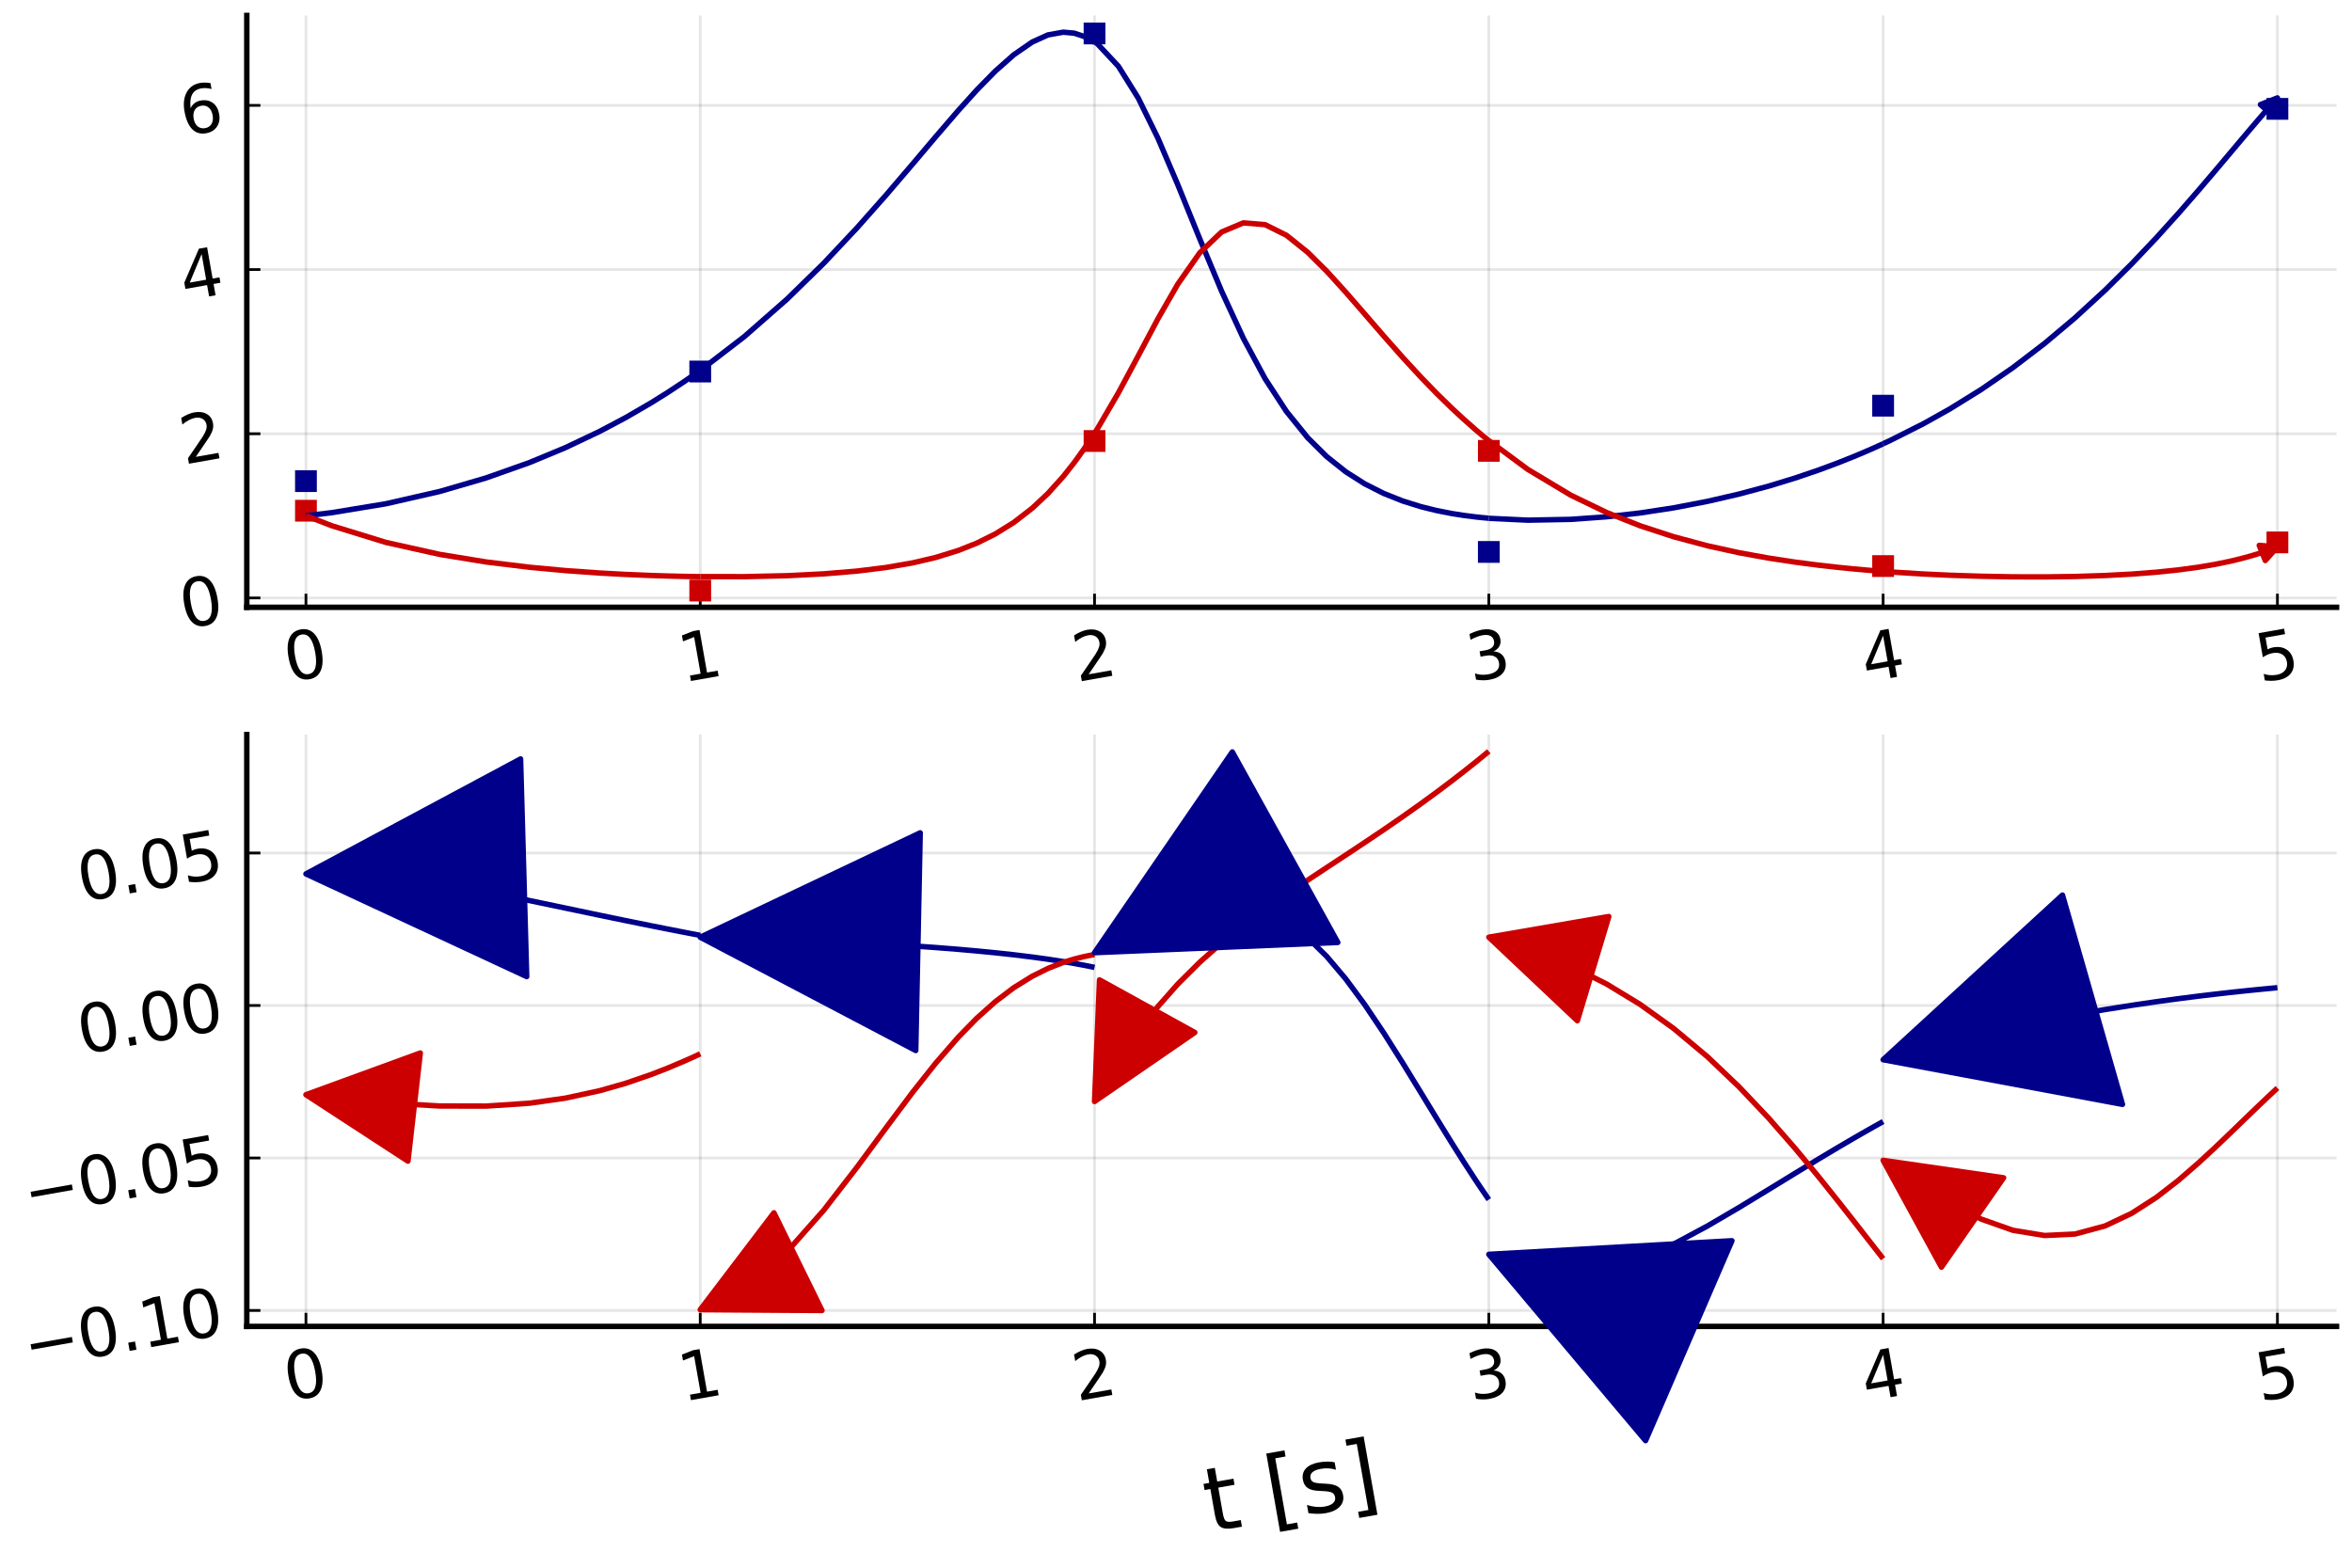 <?xml version="1.0" encoding="utf-8" standalone="no"?>
<!DOCTYPE svg PUBLIC "-//W3C//DTD SVG 1.1//EN"
  "http://www.w3.org/Graphics/SVG/1.1/DTD/svg11.dtd">
<svg xmlns:xlink="http://www.w3.org/1999/xlink" width="432pt" height="288pt" viewBox="0 0 432 288" xmlns="http://www.w3.org/2000/svg" version="1.1">
 <defs>
  <style type="text/css">*{stroke-linejoin: round; stroke-linecap: butt}</style>
 </defs>
 <g id="figure_1">
  <g id="patch_1">
   <path d="M 0 288 
L 432 288 
L 432 0 
L 0 0 
z
" style="fill: #ffffff"/>
  </g>
  <g id="axes_1">
   <g id="patch_2">
    <path d="M 45.33 111.569 
L 429.165 111.569 
L 429.165 2.835 
L 45.33 2.835 
z
" style="fill: #ffffff"/>
   </g>
   <g id="matplotlib.axis_1">
    <g id="xtick_1">
     <g id="line2d_1">
      <path d="M 56.194 111.569 
L 56.194 2.835 
" clip-path="url(#p17d6f8a619)" style="fill: none; stroke: #000000; stroke-opacity: 0.1; stroke-width: 0.5; stroke-linecap: square"/>
     </g>
     <g id="line2d_2">
      <defs>
       <path id="me9bb4231be" d="M 0 0 
L 0 -2.5 
" style="stroke: #000000; stroke-width: 0.5"/>
      </defs>
      <g>
       <use xlink:href="#me9bb4231be" x="56.194" y="111.569" style="stroke: #000000; stroke-width: 0.5"/>
      </g>
     </g>
     <g id="text_1">
      <!-- $0$ -->
      <g transform="translate(52.987 125.382)rotate(-10)scale(0.12 -0.12)">
       <defs>
        <path id="DejaVuSans-30" d="M 2034 4250 
Q 1547 4250 1301 3770 
Q 1056 3291 1056 2328 
Q 1056 1369 1301 889 
Q 1547 409 2034 409 
Q 2525 409 2770 889 
Q 3016 1369 3016 2328 
Q 3016 3291 2770 3770 
Q 2525 4250 2034 4250 
z
M 2034 4750 
Q 2819 4750 3233 4129 
Q 3647 3509 3647 2328 
Q 3647 1150 3233 529 
Q 2819 -91 2034 -91 
Q 1250 -91 836 529 
Q 422 1150 422 2328 
Q 422 3509 836 4129 
Q 1250 4750 2034 4750 
z
" transform="scale(0.016)"/>
       </defs>
       <use xlink:href="#DejaVuSans-30" transform="translate(0 0.781)"/>
      </g>
     </g>
    </g>
    <g id="xtick_2">
     <g id="line2d_3">
      <path d="M 128.615 111.569 
L 128.615 2.835 
" clip-path="url(#p17d6f8a619)" style="fill: none; stroke: #000000; stroke-opacity: 0.1; stroke-width: 0.5; stroke-linecap: square"/>
     </g>
     <g id="line2d_4">
      <g>
       <use xlink:href="#me9bb4231be" x="128.615" y="111.569" style="stroke: #000000; stroke-width: 0.5"/>
      </g>
     </g>
     <g id="text_2">
      <!-- $1$ -->
      <g transform="translate(125.409 125.382)rotate(-10)scale(0.12 -0.12)">
       <defs>
        <path id="DejaVuSans-31" d="M 794 531 
L 1825 531 
L 1825 4091 
L 703 3866 
L 703 4441 
L 1819 4666 
L 2450 4666 
L 2450 531 
L 3481 531 
L 3481 0 
L 794 0 
L 794 531 
z
" transform="scale(0.016)"/>
       </defs>
       <use xlink:href="#DejaVuSans-31" transform="translate(0 0.094)"/>
      </g>
     </g>
    </g>
    <g id="xtick_3">
     <g id="line2d_5">
      <path d="M 201.037 111.569 
L 201.037 2.835 
" clip-path="url(#p17d6f8a619)" style="fill: none; stroke: #000000; stroke-opacity: 0.1; stroke-width: 0.5; stroke-linecap: square"/>
     </g>
     <g id="line2d_6">
      <g>
       <use xlink:href="#me9bb4231be" x="201.037" y="111.569" style="stroke: #000000; stroke-width: 0.5"/>
      </g>
     </g>
     <g id="text_3">
      <!-- $2$ -->
      <g transform="translate(197.83 125.382)rotate(-10)scale(0.12 -0.12)">
       <defs>
        <path id="DejaVuSans-32" d="M 1228 531 
L 3431 531 
L 3431 0 
L 469 0 
L 469 531 
Q 828 903 1448 1529 
Q 2069 2156 2228 2338 
Q 2531 2678 2651 2914 
Q 2772 3150 2772 3378 
Q 2772 3750 2511 3984 
Q 2250 4219 1831 4219 
Q 1534 4219 1204 4116 
Q 875 4013 500 3803 
L 500 4441 
Q 881 4594 1212 4672 
Q 1544 4750 1819 4750 
Q 2544 4750 2975 4387 
Q 3406 4025 3406 3419 
Q 3406 3131 3298 2873 
Q 3191 2616 2906 2266 
Q 2828 2175 2409 1742 
Q 1991 1309 1228 531 
z
" transform="scale(0.016)"/>
       </defs>
       <use xlink:href="#DejaVuSans-32" transform="translate(0 0.781)"/>
      </g>
     </g>
    </g>
    <g id="xtick_4">
     <g id="line2d_7">
      <path d="M 273.459 111.569 
L 273.459 2.835 
" clip-path="url(#p17d6f8a619)" style="fill: none; stroke: #000000; stroke-opacity: 0.1; stroke-width: 0.5; stroke-linecap: square"/>
     </g>
     <g id="line2d_8">
      <g>
       <use xlink:href="#me9bb4231be" x="273.459" y="111.569" style="stroke: #000000; stroke-width: 0.5"/>
      </g>
     </g>
     <g id="text_4">
      <!-- $3$ -->
      <g transform="translate(270.252 125.382)rotate(-10)scale(0.12 -0.12)">
       <defs>
        <path id="DejaVuSans-33" d="M 2597 2516 
Q 3050 2419 3304 2112 
Q 3559 1806 3559 1356 
Q 3559 666 3084 287 
Q 2609 -91 1734 -91 
Q 1441 -91 1130 -33 
Q 819 25 488 141 
L 488 750 
Q 750 597 1062 519 
Q 1375 441 1716 441 
Q 2309 441 2620 675 
Q 2931 909 2931 1356 
Q 2931 1769 2642 2001 
Q 2353 2234 1838 2234 
L 1294 2234 
L 1294 2753 
L 1863 2753 
Q 2328 2753 2575 2939 
Q 2822 3125 2822 3475 
Q 2822 3834 2567 4026 
Q 2313 4219 1838 4219 
Q 1578 4219 1281 4162 
Q 984 4106 628 3988 
L 628 4550 
Q 988 4650 1302 4700 
Q 1616 4750 1894 4750 
Q 2613 4750 3031 4423 
Q 3450 4097 3450 3541 
Q 3450 3153 3228 2886 
Q 3006 2619 2597 2516 
z
" transform="scale(0.016)"/>
       </defs>
       <use xlink:href="#DejaVuSans-33" transform="translate(0 0.781)"/>
      </g>
     </g>
    </g>
    <g id="xtick_5">
     <g id="line2d_9">
      <path d="M 345.88 111.569 
L 345.88 2.835 
" clip-path="url(#p17d6f8a619)" style="fill: none; stroke: #000000; stroke-opacity: 0.1; stroke-width: 0.5; stroke-linecap: square"/>
     </g>
     <g id="line2d_10">
      <g>
       <use xlink:href="#me9bb4231be" x="345.88" y="111.569" style="stroke: #000000; stroke-width: 0.5"/>
      </g>
     </g>
     <g id="text_5">
      <!-- $4$ -->
      <g transform="translate(342.674 125.382)rotate(-10)scale(0.12 -0.12)">
       <defs>
        <path id="DejaVuSans-34" d="M 2419 4116 
L 825 1625 
L 2419 1625 
L 2419 4116 
z
M 2253 4666 
L 3047 4666 
L 3047 1625 
L 3713 1625 
L 3713 1100 
L 3047 1100 
L 3047 0 
L 2419 0 
L 2419 1100 
L 313 1100 
L 313 1709 
L 2253 4666 
z
" transform="scale(0.016)"/>
       </defs>
       <use xlink:href="#DejaVuSans-34" transform="translate(0 0.094)"/>
      </g>
     </g>
    </g>
    <g id="xtick_6">
     <g id="line2d_11">
      <path d="M 418.302 111.569 
L 418.302 2.835 
" clip-path="url(#p17d6f8a619)" style="fill: none; stroke: #000000; stroke-opacity: 0.1; stroke-width: 0.5; stroke-linecap: square"/>
     </g>
     <g id="line2d_12">
      <g>
       <use xlink:href="#me9bb4231be" x="418.302" y="111.569" style="stroke: #000000; stroke-width: 0.5"/>
      </g>
     </g>
     <g id="text_6">
      <!-- $5$ -->
      <g transform="translate(415.095 125.382)rotate(-10)scale(0.12 -0.12)">
       <defs>
        <path id="DejaVuSans-35" d="M 691 4666 
L 3169 4666 
L 3169 4134 
L 1269 4134 
L 1269 2991 
Q 1406 3038 1543 3061 
Q 1681 3084 1819 3084 
Q 2600 3084 3056 2656 
Q 3513 2228 3513 1497 
Q 3513 744 3044 326 
Q 2575 -91 1722 -91 
Q 1428 -91 1123 -41 
Q 819 9 494 109 
L 494 744 
Q 775 591 1075 516 
Q 1375 441 1709 441 
Q 2250 441 2565 725 
Q 2881 1009 2881 1497 
Q 2881 1984 2565 2268 
Q 2250 2553 1709 2553 
Q 1456 2553 1204 2497 
Q 953 2441 691 2322 
L 691 4666 
z
" transform="scale(0.016)"/>
       </defs>
       <use xlink:href="#DejaVuSans-35" transform="translate(0 0.094)"/>
      </g>
     </g>
    </g>
   </g>
   <g id="matplotlib.axis_2">
    <g id="ytick_1">
     <g id="line2d_13">
      <path d="M 45.33 109.846 
L 429.165 109.846 
" clip-path="url(#p17d6f8a619)" style="fill: none; stroke: #000000; stroke-opacity: 0.1; stroke-width: 0.5; stroke-linecap: square"/>
     </g>
     <g id="line2d_14">
      <defs>
       <path id="mb7e1084a91" d="M 0 0 
L 2.5 0 
" style="stroke: #000000; stroke-width: 0.5"/>
      </defs>
      <g>
       <use xlink:href="#mb7e1084a91" x="45.33" y="109.846" style="stroke: #000000; stroke-width: 0.5"/>
      </g>
     </g>
     <g id="text_7">
      <!-- $0$ -->
      <g transform="translate(33.834 115.6)rotate(-10)scale(0.12 -0.12)">
       <use xlink:href="#DejaVuSans-30" transform="translate(0 0.781)"/>
      </g>
     </g>
    </g>
    <g id="ytick_2">
     <g id="line2d_15">
      <path d="M 45.33 79.683 
L 429.165 79.683 
" clip-path="url(#p17d6f8a619)" style="fill: none; stroke: #000000; stroke-opacity: 0.1; stroke-width: 0.5; stroke-linecap: square"/>
     </g>
     <g id="line2d_16">
      <g>
       <use xlink:href="#mb7e1084a91" x="45.33" y="79.683" style="stroke: #000000; stroke-width: 0.5"/>
      </g>
     </g>
     <g id="text_8">
      <!-- $2$ -->
      <g transform="translate(33.834 85.437)rotate(-10)scale(0.12 -0.12)">
       <use xlink:href="#DejaVuSans-32" transform="translate(0 0.781)"/>
      </g>
     </g>
    </g>
    <g id="ytick_3">
     <g id="line2d_17">
      <path d="M 45.33 49.519 
L 429.165 49.519 
" clip-path="url(#p17d6f8a619)" style="fill: none; stroke: #000000; stroke-opacity: 0.1; stroke-width: 0.5; stroke-linecap: square"/>
     </g>
     <g id="line2d_18">
      <g>
       <use xlink:href="#mb7e1084a91" x="45.33" y="49.519" style="stroke: #000000; stroke-width: 0.5"/>
      </g>
     </g>
     <g id="text_9">
      <!-- $4$ -->
      <g transform="translate(33.834 55.273)rotate(-10)scale(0.12 -0.12)">
       <use xlink:href="#DejaVuSans-34" transform="translate(0 0.094)"/>
      </g>
     </g>
    </g>
    <g id="ytick_4">
     <g id="line2d_19">
      <path d="M 45.33 19.356 
L 429.165 19.356 
" clip-path="url(#p17d6f8a619)" style="fill: none; stroke: #000000; stroke-opacity: 0.1; stroke-width: 0.5; stroke-linecap: square"/>
     </g>
     <g id="line2d_20">
      <g>
       <use xlink:href="#mb7e1084a91" x="45.33" y="19.356" style="stroke: #000000; stroke-width: 0.5"/>
      </g>
     </g>
     <g id="text_10">
      <!-- $6$ -->
      <g transform="translate(33.834 25.11)rotate(-10)scale(0.12 -0.12)">
       <defs>
        <path id="DejaVuSans-36" d="M 2113 2584 
Q 1688 2584 1439 2293 
Q 1191 2003 1191 1497 
Q 1191 994 1439 701 
Q 1688 409 2113 409 
Q 2538 409 2786 701 
Q 3034 994 3034 1497 
Q 3034 2003 2786 2293 
Q 2538 2584 2113 2584 
z
M 3366 4563 
L 3366 3988 
Q 3128 4100 2886 4159 
Q 2644 4219 2406 4219 
Q 1781 4219 1451 3797 
Q 1122 3375 1075 2522 
Q 1259 2794 1537 2939 
Q 1816 3084 2150 3084 
Q 2853 3084 3261 2657 
Q 3669 2231 3669 1497 
Q 3669 778 3244 343 
Q 2819 -91 2113 -91 
Q 1303 -91 875 529 
Q 447 1150 447 2328 
Q 447 3434 972 4092 
Q 1497 4750 2381 4750 
Q 2619 4750 2861 4703 
Q 3103 4656 3366 4563 
z
" transform="scale(0.016)"/>
       </defs>
       <use xlink:href="#DejaVuSans-36" transform="translate(0 0.781)"/>
      </g>
     </g>
    </g>
   </g>
   <g id="PathCollection_1">
    <defs>
     <path id="m4ccd7ee28d" d="M -2 2 
L 2 2 
L 2 -2 
L -2 -2 
z
"/>
    </defs>
    <g clip-path="url(#p17d6f8a619)">
     <use xlink:href="#m4ccd7ee28d" x="56.194" y="88.388" style="fill: #00008b"/>
     <use xlink:href="#m4ccd7ee28d" x="128.615" y="68.253" style="fill: #00008b"/>
     <use xlink:href="#m4ccd7ee28d" x="201.037" y="6.147" style="fill: #00008b"/>
     <use xlink:href="#m4ccd7ee28d" x="273.459" y="101.396" style="fill: #00008b"/>
     <use xlink:href="#m4ccd7ee28d" x="345.88" y="74.528" style="fill: #00008b"/>
     <use xlink:href="#m4ccd7ee28d" x="418.302" y="19.998" style="fill: #00008b"/>
    </g>
   </g>
   <g id="PathCollection_2">
    <defs>
     <path id="md9a2b711fe" d="M -2 2 
L 2 2 
L 2 -2 
L -2 -2 
z
"/>
    </defs>
    <g clip-path="url(#p17d6f8a619)">
     <use xlink:href="#md9a2b711fe" x="56.194" y="93.825" style="fill: #cc0000"/>
     <use xlink:href="#md9a2b711fe" x="128.615" y="108.491" style="fill: #cc0000"/>
     <use xlink:href="#md9a2b711fe" x="201.037" y="81.019" style="fill: #cc0000"/>
     <use xlink:href="#md9a2b711fe" x="273.459" y="82.825" style="fill: #cc0000"/>
     <use xlink:href="#md9a2b711fe" x="345.88" y="103.992" style="fill: #cc0000"/>
     <use xlink:href="#md9a2b711fe" x="418.302" y="99.643" style="fill: #cc0000"/>
    </g>
   </g>
   <g id="patch_3">
    <path d="M 45.33 111.569 
L 45.33 2.835 
" style="fill: none; stroke: #000000; stroke-linejoin: miter; stroke-linecap: square"/>
   </g>
   <g id="patch_4">
    <path d="M 45.33 111.569 
L 429.165 111.569 
" style="fill: none; stroke: #000000; stroke-linejoin: miter; stroke-linecap: square"/>
   </g>
   <g id="line2d_21">
    <path d="M 418.302 17.985 
L 418.272 18.018 
L 417.972 18.353 
L 417.656 18.708 
L 416.959 19.497 
L 416.201 20.365 
L 414.947 21.816 
L 413.565 23.433 
L 411.633 25.717 
L 409.492 28.26 
L 406.766 31.493 
L 403.738 35.043 
L 400.1 39.217 
L 396.093 43.656 
L 391.522 48.479 
L 386.646 53.316 
L 381.131 58.384 
L 375.533 63.095 
L 369.722 67.537 
L 363.91 71.545 
L 358.098 75.146 
L 353.318 77.824 
L 347.312 80.85 
L 345.88 81.519 
" clip-path="url(#p17d6f8a619)" style="fill: none; stroke: #00008b"/>
   </g>
   <g id="line2d_22">
    <path d="M 418.302 100.466 
L 418.272 100.478 
L 417.972 100.597 
L 417.656 100.719 
L 416.959 100.98 
L 416.201 101.251 
L 414.947 101.67 
L 413.565 102.093 
L 411.633 102.623 
L 409.492 103.136 
L 406.766 103.693 
L 403.738 104.205 
L 400.1 104.698 
L 396.093 105.117 
L 391.522 105.47 
L 386.646 105.729 
L 381.131 105.907 
L 375.533 105.983 
L 369.722 105.968 
L 363.91 105.865 
L 358.098 105.675 
L 353.318 105.452 
L 347.312 105.081 
L 345.88 104.977 
" clip-path="url(#p17d6f8a619)" style="fill: none; stroke: #cc0000"/>
   </g>
   <g id="line2d_23">
    <path d="M 345.88 81.526 
L 345.808 81.559 
L 345.089 81.887 
L 344.176 82.297 
L 342.46 83.046 
L 340.442 83.893 
L 337.439 85.088 
L 334.051 86.345 
L 329.687 87.829 
L 324.936 89.282 
L 319.403 90.769 
L 313.625 92.102 
L 307.439 93.29 
L 301.254 94.236 
L 295.068 94.941 
L 288.495 95.414 
L 280.615 95.561 
L 273.459 95.222 
" clip-path="url(#p17d6f8a619)" style="fill: none; stroke: #00008b"/>
   </g>
   <g id="line2d_24">
    <path d="M 345.88 104.973 
L 345.808 104.967 
L 345.089 104.912 
L 344.176 104.839 
L 342.46 104.695 
L 340.442 104.512 
L 337.439 104.212 
L 334.051 103.831 
L 329.687 103.265 
L 324.936 102.542 
L 319.403 101.538 
L 313.625 100.269 
L 307.439 98.616 
L 301.254 96.597 
L 295.068 94.141 
L 288.495 90.962 
L 280.615 86.234 
L 273.459 80.941 
" clip-path="url(#p17d6f8a619)" style="fill: none; stroke: #cc0000"/>
   </g>
   <g id="line2d_25">
    <path d="M 273.459 95.202 
L 273.329 95.191 
L 272.188 95.086 
L 271.046 94.966 
L 268.87 94.69 
L 266.694 94.348 
L 263.87 93.795 
L 261.046 93.1 
L 257.657 92.045 
L 254.165 90.656 
L 250.672 88.892 
L 247.18 86.67 
L 243.688 83.886 
L 240.196 80.423 
L 236.281 75.582 
L 232.366 69.574 
L 228.371 62.149 
L 224.375 53.489 
L 220.38 43.921 
L 216.328 33.924 
L 212.691 25.409 
L 209.055 17.992 
L 205.419 12.176 
L 201.578 8.063 
L 201.037 7.657 
" clip-path="url(#p17d6f8a619)" style="fill: none; stroke: #00008b"/>
   </g>
   <g id="line2d_26">
    <path d="M 273.459 80.97 
L 273.329 80.865 
L 272.188 79.926 
L 271.046 78.959 
L 268.87 77.041 
L 266.694 75.026 
L 263.87 72.268 
L 261.046 69.356 
L 257.657 65.681 
L 254.165 61.733 
L 250.672 57.695 
L 247.18 53.677 
L 243.688 49.831 
L 240.196 46.357 
L 236.281 43.219 
L 232.366 41.272 
L 228.371 40.942 
L 224.375 42.623 
L 220.38 46.423 
L 216.328 52.2 
L 212.691 58.546 
L 209.055 65.393 
L 205.419 72.17 
L 201.578 78.759 
L 201.037 79.62 
" clip-path="url(#p17d6f8a619)" style="fill: none; stroke: #cc0000"/>
   </g>
   <g id="line2d_27">
    <path d="M 201.037 7.812 
L 200.956 7.754 
L 200.143 7.228 
L 199.13 6.7 
L 197.305 6.095 
L 195.292 5.912 
L 192.476 6.418 
L 189.597 7.72 
L 186.203 10.064 
L 182.81 13.067 
L 179.416 16.531 
L 176.022 20.293 
L 171.869 25.117 
L 167.619 30.139 
L 162.664 35.931 
L 157.401 41.869 
L 151.306 48.353 
L 144.566 54.948 
L 136.699 61.848 
L 128.615 68.062 
" clip-path="url(#p17d6f8a619)" style="fill: none; stroke: #00008b"/>
   </g>
   <g id="line2d_28">
    <path d="M 201.037 79.553 
L 200.956 79.681 
L 200.143 80.936 
L 199.13 82.442 
L 197.305 84.983 
L 195.292 87.53 
L 192.476 90.656 
L 189.597 93.359 
L 186.203 95.983 
L 182.81 98.091 
L 179.416 99.778 
L 176.022 101.124 
L 171.869 102.41 
L 167.619 103.406 
L 162.664 104.265 
L 157.401 104.915 
L 151.306 105.422 
L 144.566 105.761 
L 136.699 105.939 
L 128.615 105.928 
" clip-path="url(#p17d6f8a619)" style="fill: none; stroke: #cc0000"/>
   </g>
   <g id="line2d_29">
    <path d="M 128.615 68.041 
L 128.456 68.155 
L 127.01 69.175 
L 125.564 70.168 
L 122.586 72.134 
L 119.604 73.996 
L 114.936 76.709 
L 110.186 79.228 
L 103.851 82.237 
L 97.291 84.963 
L 89.268 87.806 
L 80.769 90.286 
L 70.895 92.542 
L 60.979 94.177 
L 56.194 94.748 
" clip-path="url(#p17d6f8a619)" style="fill: none; stroke: #00008b"/>
   </g>
   <g id="line2d_30">
    <path d="M 128.615 105.939 
L 128.456 105.937 
L 127.01 105.916 
L 125.564 105.89 
L 122.586 105.818 
L 119.604 105.724 
L 114.936 105.53 
L 110.186 105.272 
L 103.851 104.823 
L 97.291 104.215 
L 89.268 103.237 
L 80.769 101.85 
L 70.895 99.651 
L 60.979 96.6 
L 56.194 94.747 
" clip-path="url(#p17d6f8a619)" style="fill: none; stroke: #cc0000"/>
   </g>
   <g id="line2d_31">
    <path d="M 418.272 18.018 
L 418.302 17.985 
" clip-path="url(#p17d6f8a619)" style="fill: none; stroke: #00008b"/>
   </g>
   <g id="line2d_32">
    <path d="M 418.272 100.478 
L 418.302 100.466 
" clip-path="url(#p17d6f8a619)" style="fill: none; stroke: #cc0000"/>
   </g>
   <g id="patch_5">
    <path d="M 415.182 19.215 
Q 416.742 18.6 418.302 17.985 
Q 417.858 19.602 417.414 21.219 
z
" style="fill: #00008b; stroke: #00008b; stroke-linecap: round"/>
   </g>
   <g id="patch_6">
    <path d="M 414.96 100.187 
Q 416.631 100.327 418.302 100.466 
Q 417.188 101.719 416.074 102.973 
z
" style="fill: #cc0000; stroke: #cc0000; stroke-linecap: round"/>
   </g>
  </g>
  <g id="axes_2">
   <g id="patch_7">
    <path d="M 45.33 243.68 
L 429.165 243.68 
L 429.165 134.947 
L 45.33 134.947 
z
" style="fill: #ffffff"/>
   </g>
   <g id="matplotlib.axis_3">
    <g id="xtick_7">
     <g id="line2d_33">
      <path d="M 56.194 243.68 
L 56.194 134.947 
" clip-path="url(#p969b48f692)" style="fill: none; stroke: #000000; stroke-opacity: 0.1; stroke-width: 0.5; stroke-linecap: square"/>
     </g>
     <g id="line2d_34">
      <g>
       <use xlink:href="#me9bb4231be" x="56.194" y="243.68" style="stroke: #000000; stroke-width: 0.5"/>
      </g>
     </g>
     <g id="text_11">
      <!-- $0$ -->
      <g transform="translate(52.987 257.494)rotate(-10)scale(0.12 -0.12)">
       <use xlink:href="#DejaVuSans-30" transform="translate(0 0.781)"/>
      </g>
     </g>
    </g>
    <g id="xtick_8">
     <g id="line2d_35">
      <path d="M 128.615 243.68 
L 128.615 134.947 
" clip-path="url(#p969b48f692)" style="fill: none; stroke: #000000; stroke-opacity: 0.1; stroke-width: 0.5; stroke-linecap: square"/>
     </g>
     <g id="line2d_36">
      <g>
       <use xlink:href="#me9bb4231be" x="128.615" y="243.68" style="stroke: #000000; stroke-width: 0.5"/>
      </g>
     </g>
     <g id="text_12">
      <!-- $1$ -->
      <g transform="translate(125.409 257.494)rotate(-10)scale(0.12 -0.12)">
       <use xlink:href="#DejaVuSans-31" transform="translate(0 0.094)"/>
      </g>
     </g>
    </g>
    <g id="xtick_9">
     <g id="line2d_37">
      <path d="M 201.037 243.68 
L 201.037 134.947 
" clip-path="url(#p969b48f692)" style="fill: none; stroke: #000000; stroke-opacity: 0.1; stroke-width: 0.5; stroke-linecap: square"/>
     </g>
     <g id="line2d_38">
      <g>
       <use xlink:href="#me9bb4231be" x="201.037" y="243.68" style="stroke: #000000; stroke-width: 0.5"/>
      </g>
     </g>
     <g id="text_13">
      <!-- $2$ -->
      <g transform="translate(197.83 257.494)rotate(-10)scale(0.12 -0.12)">
       <use xlink:href="#DejaVuSans-32" transform="translate(0 0.781)"/>
      </g>
     </g>
    </g>
    <g id="xtick_10">
     <g id="line2d_39">
      <path d="M 273.459 243.68 
L 273.459 134.947 
" clip-path="url(#p969b48f692)" style="fill: none; stroke: #000000; stroke-opacity: 0.1; stroke-width: 0.5; stroke-linecap: square"/>
     </g>
     <g id="line2d_40">
      <g>
       <use xlink:href="#me9bb4231be" x="273.459" y="243.68" style="stroke: #000000; stroke-width: 0.5"/>
      </g>
     </g>
     <g id="text_14">
      <!-- $3$ -->
      <g transform="translate(270.252 257.494)rotate(-10)scale(0.12 -0.12)">
       <use xlink:href="#DejaVuSans-33" transform="translate(0 0.781)"/>
      </g>
     </g>
    </g>
    <g id="xtick_11">
     <g id="line2d_41">
      <path d="M 345.88 243.68 
L 345.88 134.947 
" clip-path="url(#p969b48f692)" style="fill: none; stroke: #000000; stroke-opacity: 0.1; stroke-width: 0.5; stroke-linecap: square"/>
     </g>
     <g id="line2d_42">
      <g>
       <use xlink:href="#me9bb4231be" x="345.88" y="243.68" style="stroke: #000000; stroke-width: 0.5"/>
      </g>
     </g>
     <g id="text_15">
      <!-- $4$ -->
      <g transform="translate(342.674 257.494)rotate(-10)scale(0.12 -0.12)">
       <use xlink:href="#DejaVuSans-34" transform="translate(0 0.094)"/>
      </g>
     </g>
    </g>
    <g id="xtick_12">
     <g id="line2d_43">
      <path d="M 418.302 243.68 
L 418.302 134.947 
" clip-path="url(#p969b48f692)" style="fill: none; stroke: #000000; stroke-opacity: 0.1; stroke-width: 0.5; stroke-linecap: square"/>
     </g>
     <g id="line2d_44">
      <g>
       <use xlink:href="#me9bb4231be" x="418.302" y="243.68" style="stroke: #000000; stroke-width: 0.5"/>
      </g>
     </g>
     <g id="text_16">
      <!-- $5$ -->
      <g transform="translate(415.095 257.494)rotate(-10)scale(0.12 -0.12)">
       <use xlink:href="#DejaVuSans-35" transform="translate(0 0.094)"/>
      </g>
     </g>
    </g>
    <g id="text_17">
     <!-- t [s] -->
     <g transform="translate(222.17 281.512)rotate(-10)scale(0.16 -0.16)">
      <defs>
       <path id="DejaVuSans-74" d="M 1172 4494 
L 1172 3500 
L 2356 3500 
L 2356 3053 
L 1172 3053 
L 1172 1153 
Q 1172 725 1289 603 
Q 1406 481 1766 481 
L 2356 481 
L 2356 0 
L 1766 0 
Q 1100 0 847 248 
Q 594 497 594 1153 
L 594 3053 
L 172 3053 
L 172 3500 
L 594 3500 
L 594 4494 
L 1172 4494 
z
" transform="scale(0.016)"/>
       <path id="DejaVuSans-20" transform="scale(0.016)"/>
       <path id="DejaVuSans-5b" d="M 550 4863 
L 1875 4863 
L 1875 4416 
L 1125 4416 
L 1125 -397 
L 1875 -397 
L 1875 -844 
L 550 -844 
L 550 4863 
z
" transform="scale(0.016)"/>
       <path id="DejaVuSans-73" d="M 2834 3397 
L 2834 2853 
Q 2591 2978 2328 3040 
Q 2066 3103 1784 3103 
Q 1356 3103 1142 2972 
Q 928 2841 928 2578 
Q 928 2378 1081 2264 
Q 1234 2150 1697 2047 
L 1894 2003 
Q 2506 1872 2764 1633 
Q 3022 1394 3022 966 
Q 3022 478 2636 193 
Q 2250 -91 1575 -91 
Q 1294 -91 989 -36 
Q 684 19 347 128 
L 347 722 
Q 666 556 975 473 
Q 1284 391 1588 391 
Q 1994 391 2212 530 
Q 2431 669 2431 922 
Q 2431 1156 2273 1281 
Q 2116 1406 1581 1522 
L 1381 1569 
Q 847 1681 609 1914 
Q 372 2147 372 2553 
Q 372 3047 722 3315 
Q 1072 3584 1716 3584 
Q 2034 3584 2315 3537 
Q 2597 3491 2834 3397 
z
" transform="scale(0.016)"/>
       <path id="DejaVuSans-5d" d="M 1947 4863 
L 1947 -844 
L 622 -844 
L 622 -397 
L 1369 -397 
L 1369 4416 
L 622 4416 
L 622 4863 
L 1947 4863 
z
" transform="scale(0.016)"/>
      </defs>
      <use xlink:href="#DejaVuSans-74"/>
      <use xlink:href="#DejaVuSans-20" x="39.209"/>
      <use xlink:href="#DejaVuSans-5b" x="70.996"/>
      <use xlink:href="#DejaVuSans-73" x="110.01"/>
      <use xlink:href="#DejaVuSans-5d" x="162.109"/>
     </g>
    </g>
   </g>
   <g id="matplotlib.axis_4">
    <g id="ytick_5">
     <g id="line2d_45">
      <path d="M 45.33 240.745 
L 429.165 240.745 
" clip-path="url(#p969b48f692)" style="fill: none; stroke: #000000; stroke-opacity: 0.1; stroke-width: 0.5; stroke-linecap: square"/>
     </g>
     <g id="line2d_46">
      <g>
       <use xlink:href="#mb7e1084a91" x="45.33" y="240.745" style="stroke: #000000; stroke-width: 0.5"/>
      </g>
     </g>
     <g id="text_18">
      <!-- $-0.10$ -->
      <g transform="translate(5.117 251.563)rotate(-10)scale(0.12 -0.12)">
       <defs>
        <path id="DejaVuSans-2212" d="M 678 2272 
L 4684 2272 
L 4684 1741 
L 678 1741 
L 678 2272 
z
" transform="scale(0.016)"/>
        <path id="DejaVuSans-2e" d="M 684 794 
L 1344 794 
L 1344 0 
L 684 0 
L 684 794 
z
" transform="scale(0.016)"/>
       </defs>
       <use xlink:href="#DejaVuSans-2212" transform="translate(0 0.781)"/>
       <use xlink:href="#DejaVuSans-30" transform="translate(83.789 0.781)"/>
       <use xlink:href="#DejaVuSans-2e" transform="translate(147.412 0.781)"/>
       <use xlink:href="#DejaVuSans-31" transform="translate(179.199 0.781)"/>
       <use xlink:href="#DejaVuSans-30" transform="translate(242.822 0.781)"/>
      </g>
     </g>
    </g>
    <g id="ytick_6">
     <g id="line2d_47">
      <path d="M 45.33 212.732 
L 429.165 212.732 
" clip-path="url(#p969b48f692)" style="fill: none; stroke: #000000; stroke-opacity: 0.1; stroke-width: 0.5; stroke-linecap: square"/>
     </g>
     <g id="line2d_48">
      <g>
       <use xlink:href="#mb7e1084a91" x="45.33" y="212.732" style="stroke: #000000; stroke-width: 0.5"/>
      </g>
     </g>
     <g id="text_19">
      <!-- $-0.05$ -->
      <g transform="translate(5.117 223.55)rotate(-10)scale(0.12 -0.12)">
       <use xlink:href="#DejaVuSans-2212" transform="translate(0 0.781)"/>
       <use xlink:href="#DejaVuSans-30" transform="translate(83.789 0.781)"/>
       <use xlink:href="#DejaVuSans-2e" transform="translate(147.412 0.781)"/>
       <use xlink:href="#DejaVuSans-30" transform="translate(179.199 0.781)"/>
       <use xlink:href="#DejaVuSans-35" transform="translate(242.822 0.781)"/>
      </g>
     </g>
    </g>
    <g id="ytick_7">
     <g id="line2d_49">
      <path d="M 45.33 184.72 
L 429.165 184.72 
" clip-path="url(#p969b48f692)" style="fill: none; stroke: #000000; stroke-opacity: 0.1; stroke-width: 0.5; stroke-linecap: square"/>
     </g>
     <g id="line2d_50">
      <g>
       <use xlink:href="#mb7e1084a91" x="45.33" y="184.72" style="stroke: #000000; stroke-width: 0.5"/>
      </g>
     </g>
     <g id="text_20">
      <!-- $0.00$ -->
      <g transform="translate(15.044 193.787)rotate(-10)scale(0.12 -0.12)">
       <use xlink:href="#DejaVuSans-30" transform="translate(0 0.781)"/>
       <use xlink:href="#DejaVuSans-2e" transform="translate(63.623 0.781)"/>
       <use xlink:href="#DejaVuSans-30" transform="translate(95.41 0.781)"/>
       <use xlink:href="#DejaVuSans-30" transform="translate(159.033 0.781)"/>
      </g>
     </g>
    </g>
    <g id="ytick_8">
     <g id="line2d_51">
      <path d="M 45.33 156.707 
L 429.165 156.707 
" clip-path="url(#p969b48f692)" style="fill: none; stroke: #000000; stroke-opacity: 0.1; stroke-width: 0.5; stroke-linecap: square"/>
     </g>
     <g id="line2d_52">
      <g>
       <use xlink:href="#mb7e1084a91" x="45.33" y="156.707" style="stroke: #000000; stroke-width: 0.5"/>
      </g>
     </g>
     <g id="text_21">
      <!-- $0.05$ -->
      <g transform="translate(15.044 165.775)rotate(-10)scale(0.12 -0.12)">
       <use xlink:href="#DejaVuSans-30" transform="translate(0 0.781)"/>
       <use xlink:href="#DejaVuSans-2e" transform="translate(63.623 0.781)"/>
       <use xlink:href="#DejaVuSans-30" transform="translate(95.41 0.781)"/>
       <use xlink:href="#DejaVuSans-35" transform="translate(159.033 0.781)"/>
      </g>
     </g>
    </g>
   </g>
   <g id="line2d_53">
    <path d="M 418.302 181.452 
L 418.272 181.455 
L 417.972 181.482 
L 417.656 181.511 
L 416.959 181.576 
L 416.201 181.648 
L 414.947 181.769 
L 413.565 181.907 
L 411.633 182.106 
L 409.492 182.337 
L 406.766 182.647 
L 403.738 183.009 
L 400.1 183.473 
L 396.093 184.02 
L 391.522 184.691 
L 386.646 185.466 
L 381.131 186.419 
L 375.533 187.475 
L 369.722 188.669 
L 363.91 189.969 
L 358.098 191.375 
L 353.318 192.613 
L 347.312 194.27 
L 345.88 194.68 
" clip-path="url(#p969b48f692)" style="fill: none; stroke: #00008b"/>
   </g>
   <g id="line2d_54">
    <path d="M 418.302 199.883 
L 418.272 199.911 
L 417.972 200.188 
L 417.656 200.481 
L 416.959 201.132 
L 416.201 201.847 
L 414.947 203.039 
L 413.565 204.364 
L 411.633 206.231 
L 409.492 208.299 
L 406.766 210.9 
L 403.738 213.697 
L 400.1 216.852 
L 396.093 219.96 
L 391.522 222.905 
L 386.646 225.218 
L 381.131 226.705 
L 375.533 226.975 
L 369.722 226.018 
L 363.91 223.969 
L 358.098 221.051 
L 353.318 218.173 
L 347.312 214.159 
L 345.88 213.164 
" clip-path="url(#p969b48f692)" style="fill: none; stroke: #cc0000"/>
   </g>
   <g id="patch_8">
    <path d="M 45.33 243.68 
L 45.33 134.947 
" style="fill: none; stroke: #000000; stroke-linejoin: miter; stroke-linecap: square"/>
   </g>
   <g id="patch_9">
    <path d="M 45.33 243.68 
L 429.165 243.68 
" style="fill: none; stroke: #000000; stroke-linejoin: miter; stroke-linecap: square"/>
   </g>
   <g id="line2d_55">
    <path d="M 347.312 194.27 
L 345.88 194.68 
" clip-path="url(#p969b48f692)" style="fill: none; stroke: #00008b"/>
   </g>
   <g id="line2d_56">
    <path d="M 347.312 214.159 
L 345.88 213.164 
" clip-path="url(#p969b48f692)" style="fill: none; stroke: #cc0000"/>
   </g>
   <g id="line2d_57">
    <path d="M 345.88 206.04 
L 345.808 206.08 
L 345.089 206.48 
L 344.176 206.991 
L 342.46 207.963 
L 340.442 209.124 
L 337.439 210.882 
L 334.051 212.906 
L 329.687 215.557 
L 324.936 218.469 
L 319.403 221.834 
L 313.625 225.22 
L 307.439 228.543 
L 301.254 231.346 
L 295.068 233.379 
L 288.495 234.379 
L 280.615 233.527 
L 273.459 230.435 
" clip-path="url(#p969b48f692)" style="fill: none; stroke: #00008b"/>
   </g>
   <g id="line2d_58">
    <path d="M 345.88 231.231 
L 345.808 231.139 
L 345.089 230.222 
L 344.176 229.055 
L 342.46 226.856 
L 340.442 224.271 
L 337.439 220.45 
L 334.051 216.214 
L 329.687 210.939 
L 324.936 205.502 
L 319.403 199.65 
L 313.625 194.146 
L 307.439 188.969 
L 301.254 184.521 
L 295.068 180.762 
L 288.495 177.459 
L 280.615 174.332 
L 273.459 172.173 
" clip-path="url(#p969b48f692)" style="fill: none; stroke: #cc0000"/>
   </g>
   <g id="line2d_59">
    <path d="M 280.615 233.527 
L 273.459 230.435 
" clip-path="url(#p969b48f692)" style="fill: none; stroke: #00008b"/>
   </g>
   <g id="line2d_60">
    <path d="M 280.615 174.332 
L 273.459 172.173 
" clip-path="url(#p969b48f692)" style="fill: none; stroke: #cc0000"/>
   </g>
   <g id="line2d_61">
    <path d="M 273.459 220.381 
L 273.329 220.194 
L 272.188 218.528 
L 271.046 216.824 
L 268.87 213.483 
L 266.694 210.042 
L 263.87 205.468 
L 261.046 200.837 
L 257.657 195.305 
L 254.165 189.776 
L 250.672 184.573 
L 247.18 179.842 
L 243.688 175.712 
L 240.196 172.282 
L 236.281 169.341 
L 232.366 167.374 
L 228.371 166.327 
L 224.375 166.142 
L 220.38 166.679 
L 216.328 167.802 
L 212.691 169.182 
L 209.055 170.819 
L 205.419 172.642 
L 201.578 174.716 
L 201.037 175.015 
" clip-path="url(#p969b48f692)" style="fill: none; stroke: #00008b"/>
   </g>
   <g id="line2d_62">
    <path d="M 273.459 138.024 
L 273.329 138.132 
L 272.188 139.071 
L 271.046 139.997 
L 268.87 141.728 
L 266.694 143.414 
L 263.87 145.542 
L 261.046 147.606 
L 257.657 150.009 
L 254.165 152.415 
L 250.672 154.765 
L 247.18 157.08 
L 243.688 159.38 
L 240.196 161.691 
L 236.281 164.328 
L 232.366 167.063 
L 228.371 170.019 
L 224.375 173.217 
L 220.38 176.75 
L 216.328 180.786 
L 212.691 184.902 
L 209.055 189.584 
L 205.419 194.927 
L 201.578 201.376 
L 201.037 202.355 
" clip-path="url(#p969b48f692)" style="fill: none; stroke: #cc0000"/>
   </g>
   <g id="line2d_63">
    <path d="M 201.578 174.716 
L 201.037 175.015 
" clip-path="url(#p969b48f692)" style="fill: none; stroke: #00008b"/>
   </g>
   <g id="line2d_64">
    <path d="M 201.578 201.376 
L 201.037 202.355 
" clip-path="url(#p969b48f692)" style="fill: none; stroke: #cc0000"/>
   </g>
   <g id="line2d_65">
    <path d="M 201.037 177.718 
L 200.956 177.701 
L 200.143 177.533 
L 199.13 177.333 
L 197.305 176.995 
L 195.292 176.651 
L 192.476 176.216 
L 189.597 175.819 
L 186.203 175.404 
L 182.81 175.034 
L 179.416 174.702 
L 176.022 174.401 
L 171.869 174.072 
L 167.619 173.769 
L 162.664 173.455 
L 157.401 173.16 
L 151.306 172.864 
L 144.566 172.59 
L 136.699 172.343 
L 128.615 172.177 
" clip-path="url(#p969b48f692)" style="fill: none; stroke: #00008b"/>
   </g>
   <g id="line2d_66">
    <path d="M 201.037 175.361 
L 200.956 175.374 
L 200.143 175.521 
L 199.13 175.73 
L 197.305 176.184 
L 195.292 176.807 
L 192.476 177.912 
L 189.597 179.344 
L 186.203 181.451 
L 182.81 184.023 
L 179.416 187.058 
L 176.022 190.53 
L 171.869 195.308 
L 167.619 200.67 
L 162.664 207.298 
L 157.401 214.435 
L 151.306 222.323 
L 144.566 229.933 
L 136.699 236.627 
L 128.615 240.603 
" clip-path="url(#p969b48f692)" style="fill: none; stroke: #cc0000"/>
   </g>
   <g id="line2d_67">
    <path d="M 136.699 172.343 
L 128.615 172.177 
" clip-path="url(#p969b48f692)" style="fill: none; stroke: #00008b"/>
   </g>
   <g id="line2d_68">
    <path d="M 136.699 236.627 
L 128.615 240.603 
" clip-path="url(#p969b48f692)" style="fill: none; stroke: #cc0000"/>
   </g>
   <g id="line2d_69">
    <path d="M 128.615 171.833 
L 128.456 171.803 
L 127.01 171.528 
L 125.564 171.25 
L 122.586 170.67 
L 119.604 170.078 
L 114.936 169.132 
L 110.186 168.151 
L 103.851 166.823 
L 97.291 165.451 
L 89.268 163.833 
L 80.769 162.296 
L 70.895 160.953 
L 60.979 160.408 
L 56.194 160.543 
" clip-path="url(#p969b48f692)" style="fill: none; stroke: #00008b"/>
   </g>
   <g id="line2d_70">
    <path d="M 128.615 193.604 
L 128.456 193.678 
L 127.01 194.34 
L 125.564 194.982 
L 122.586 196.239 
L 119.604 197.399 
L 114.936 199.006 
L 110.186 200.363 
L 103.851 201.739 
L 97.291 202.667 
L 89.268 203.202 
L 80.769 203.183 
L 70.895 202.614 
L 60.979 201.658 
L 56.194 201.111 
" clip-path="url(#p969b48f692)" style="fill: none; stroke: #cc0000"/>
   </g>
   <g id="line2d_71">
    <path d="M 60.979 160.408 
L 56.194 160.543 
" clip-path="url(#p969b48f692)" style="fill: none; stroke: #00008b"/>
   </g>
   <g id="line2d_72">
    <path d="M 60.979 201.658 
L 56.194 201.111 
" clip-path="url(#p969b48f692)" style="fill: none; stroke: #cc0000"/>
   </g>
   <g id="patch_10">
    <path d="M 389.843 202.883 
Q 367.862 198.782 345.88 194.68 
Q 362.351 179.556 378.821 164.432 
z
" style="fill: #00008b; stroke: #00008b; stroke-linecap: round"/>
   </g>
   <g id="patch_11">
    <path d="M 356.591 232.793 
Q 351.236 222.978 345.88 213.164 
Q 356.945 214.768 368.01 216.373 
z
" style="fill: #cc0000; stroke: #cc0000; stroke-linecap: round"/>
   </g>
   <g id="patch_12">
    <path d="M 302.247 264.658 
Q 287.853 247.547 273.459 230.435 
Q 295.785 229.187 318.11 227.938 
z
" style="fill: #00008b; stroke: #00008b; stroke-linecap: round"/>
   </g>
   <g id="patch_13">
    <path d="M 289.719 187.523 
Q 281.589 179.848 273.459 172.173 
Q 284.477 170.274 295.494 168.375 
z
" style="fill: #cc0000; stroke: #cc0000; stroke-linecap: round"/>
   </g>
   <g id="patch_14">
    <path d="M 245.719 173.137 
Q 223.378 174.076 201.037 175.015 
Q 213.69 156.579 226.344 138.142 
z
" style="fill: #00008b; stroke: #00008b; stroke-linecap: round"/>
   </g>
   <g id="patch_15">
    <path d="M 219.459 189.681 
Q 210.248 196.018 201.037 202.355 
Q 201.494 191.184 201.951 180.013 
z
" style="fill: #cc0000; stroke: #cc0000; stroke-linecap: round"/>
   </g>
   <g id="patch_16">
    <path d="M 168.198 192.991 
Q 148.407 182.584 128.615 172.177 
Q 148.816 162.588 169.016 152.999 
z
" style="fill: #00008b; stroke: #00008b; stroke-linecap: round"/>
   </g>
   <g id="patch_17">
    <path d="M 150.976 240.75 
Q 139.795 240.676 128.615 240.603 
Q 135.382 231.703 142.149 222.803 
z
" style="fill: #cc0000; stroke: #cc0000; stroke-linecap: round"/>
   </g>
   <g id="patch_18">
    <path d="M 96.741 179.409 
Q 76.467 169.976 56.194 160.543 
Q 75.904 149.984 95.615 139.425 
z
" style="fill: #00008b; stroke: #00008b; stroke-linecap: round"/>
   </g>
   <g id="patch_19">
    <path d="M 74.929 213.316 
Q 65.561 207.214 56.194 201.111 
Q 66.697 197.278 77.199 193.446 
z
" style="fill: #cc0000; stroke: #cc0000; stroke-linecap: round"/>
   </g>
  </g>
 </g>
 <defs>
  <clipPath id="p17d6f8a619">
   <rect x="45.33" y="2.835" width="383.835" height="108.734"/>
  </clipPath>
  <clipPath id="p969b48f692">
   <rect x="45.33" y="134.947" width="383.835" height="108.734"/>
  </clipPath>
 </defs>
</svg>
